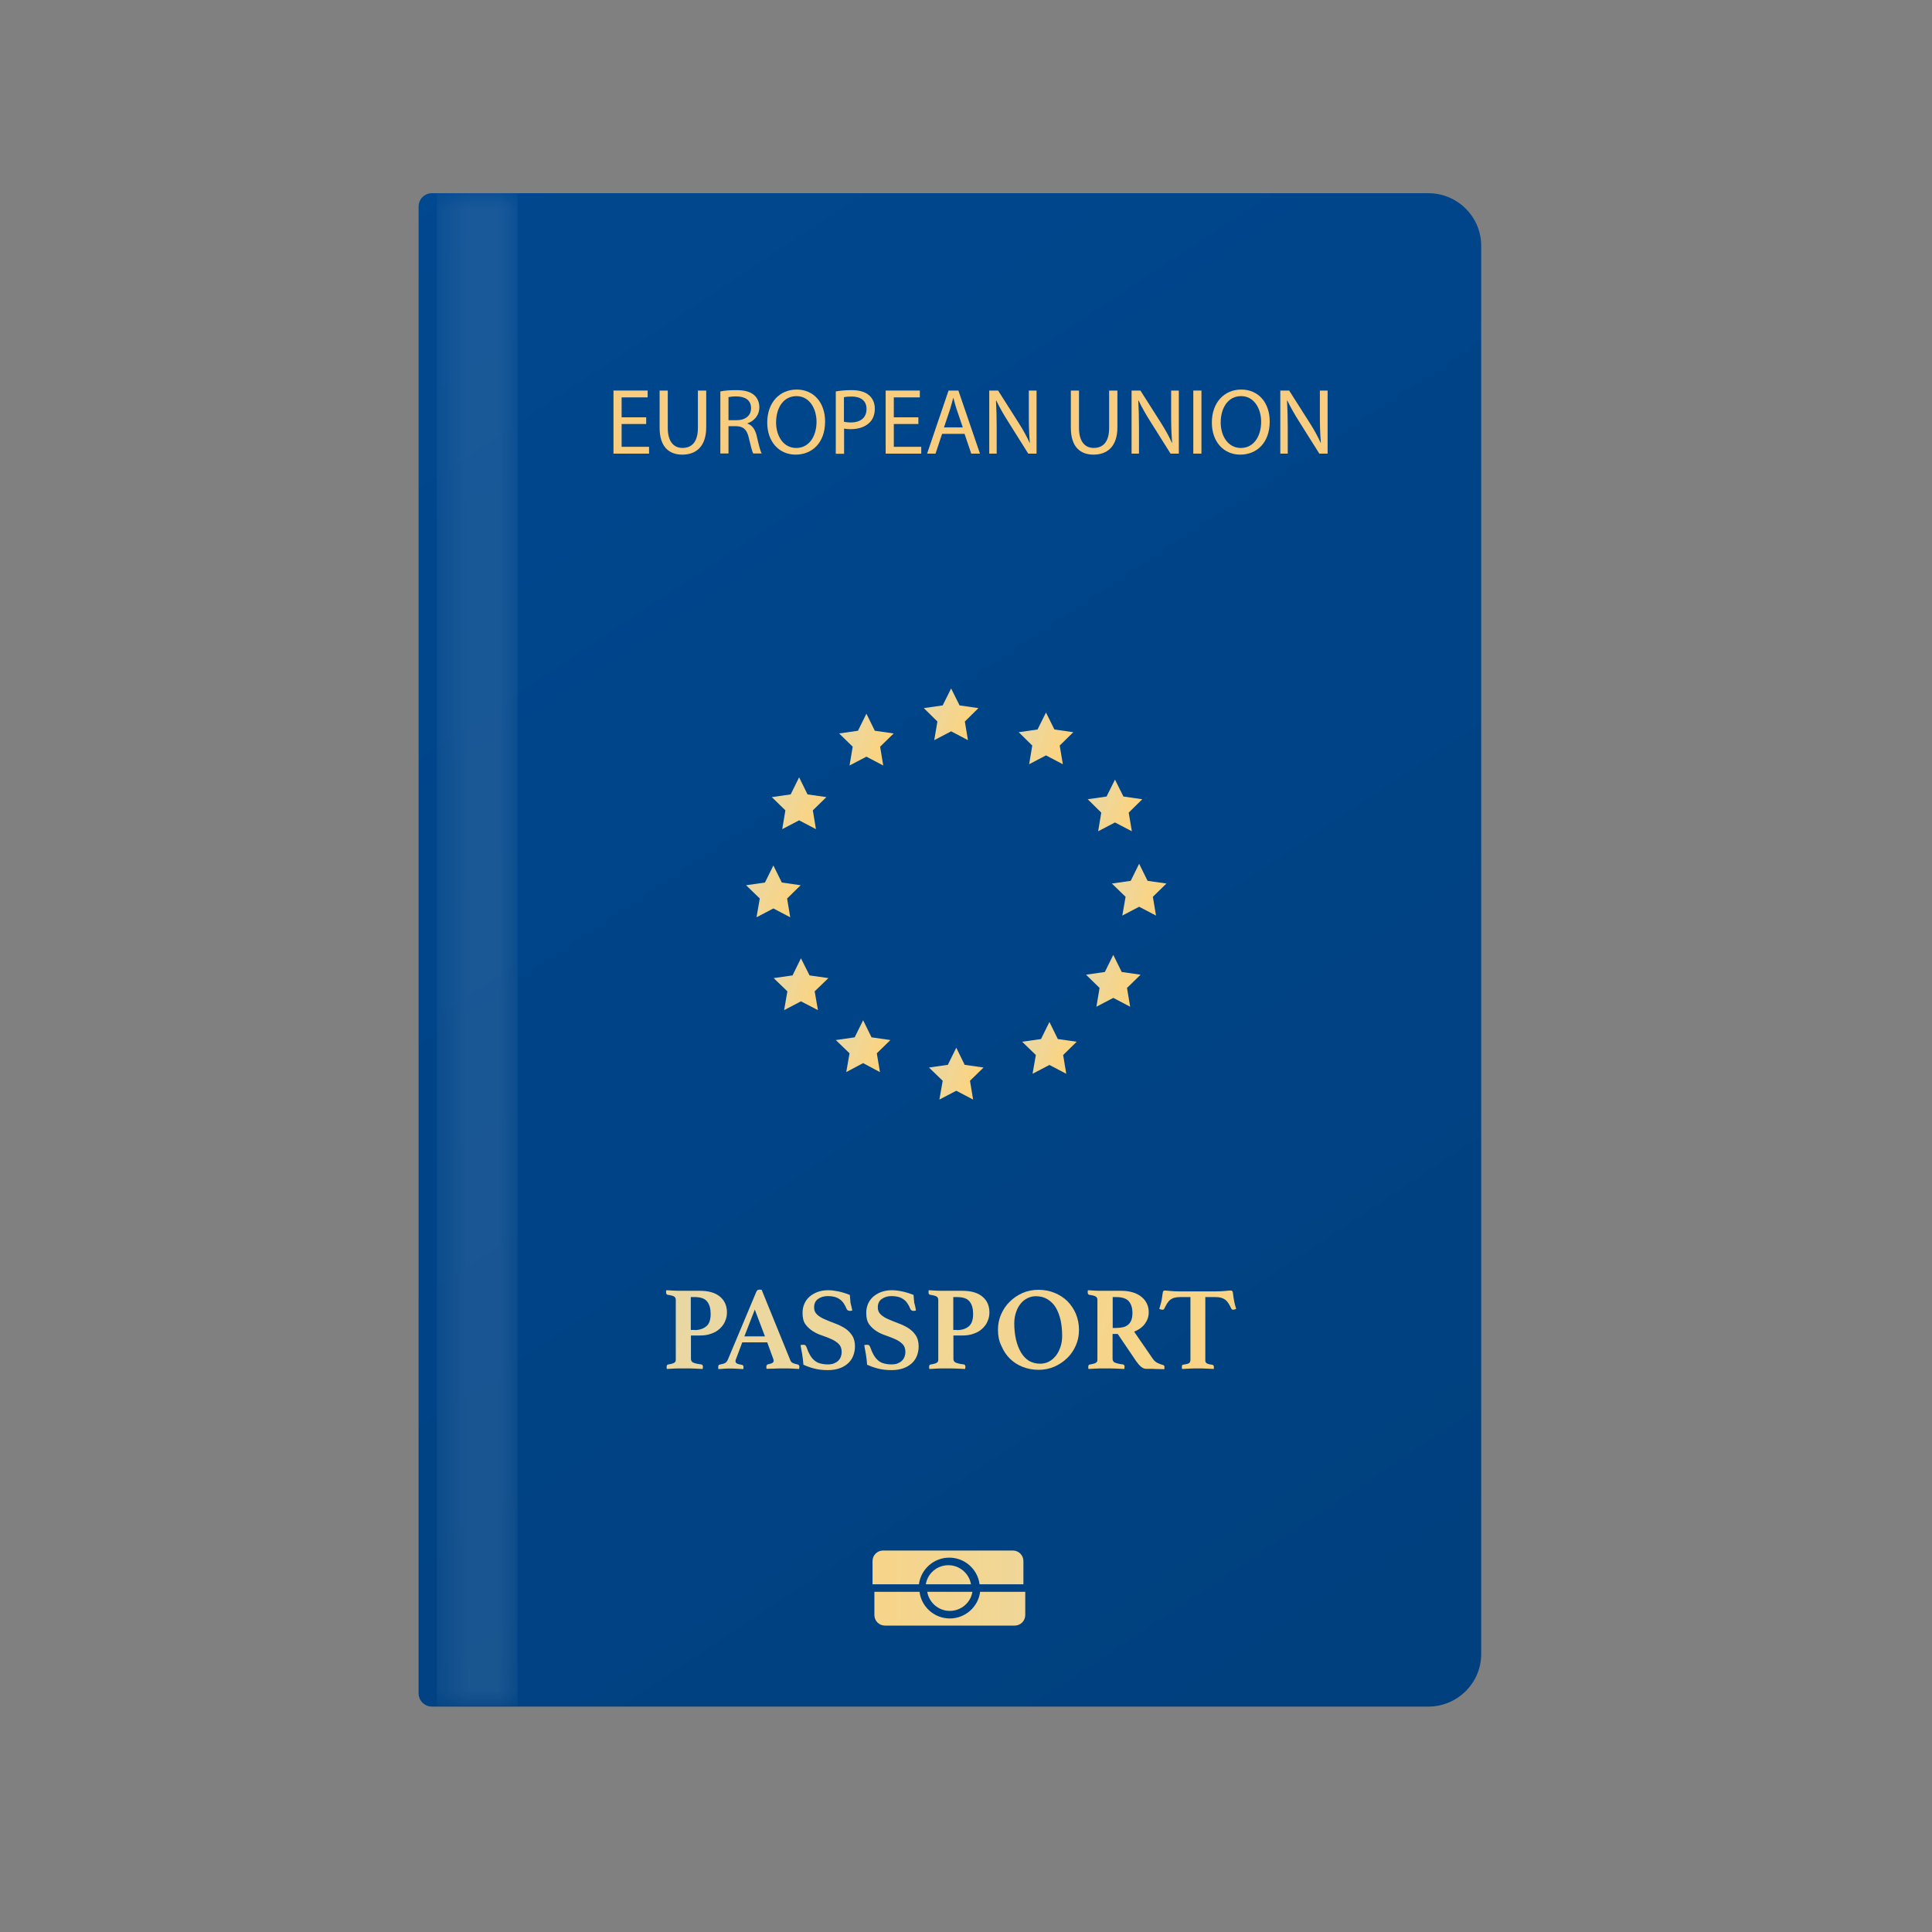<svg width="60" height="60" viewBox="0 0 60 60" fill="none" xmlns="http://www.w3.org/2000/svg">
<rect x="0" y="0" width="60" height="60" fill="#808080" stroke="none"/>
<path d="M44.358 53H13.413C13.186 53 13 52.814 13 52.589V6.411C13 6.186 13.186 6 13.413 6H44.358C45.263 6 46 6.73 46 7.636V51.368C46 52.266 45.263 53 44.358 53Z" fill="url(#paint0_linear)"/>
<path d="M21.458 41.489V42.196C21.458 42.254 21.48 42.294 21.529 42.316C21.577 42.338 21.657 42.36 21.777 42.373C21.813 42.377 21.83 42.404 21.83 42.448C21.83 42.466 21.826 42.488 21.822 42.515C21.75 42.51 21.662 42.506 21.551 42.501C21.444 42.497 21.325 42.497 21.2 42.497C21.111 42.497 21.027 42.497 20.943 42.501C20.859 42.506 20.783 42.51 20.712 42.515C20.708 42.506 20.703 42.492 20.703 42.479C20.703 42.466 20.703 42.457 20.703 42.448C20.703 42.408 20.717 42.382 20.743 42.377C20.797 42.369 20.836 42.36 20.867 42.351C20.898 42.342 20.925 42.333 20.943 42.32C20.961 42.307 20.974 42.294 20.978 42.28C20.983 42.263 20.987 42.245 20.987 42.218V40.37C20.987 40.321 20.97 40.286 20.934 40.264C20.898 40.242 20.828 40.224 20.73 40.211C20.717 40.206 20.708 40.197 20.699 40.188C20.69 40.18 20.686 40.162 20.686 40.135C20.686 40.127 20.686 40.113 20.686 40.1C20.686 40.087 20.69 40.078 20.694 40.069C20.765 40.074 20.845 40.078 20.934 40.082C21.023 40.087 21.107 40.087 21.178 40.087H21.737C22.003 40.087 22.207 40.144 22.354 40.264C22.5 40.383 22.576 40.547 22.576 40.759C22.576 40.856 22.558 40.945 22.518 41.033C22.483 41.122 22.425 41.197 22.354 41.263C22.283 41.329 22.194 41.383 22.088 41.418C21.986 41.458 21.866 41.475 21.733 41.475H21.458V41.489ZM21.569 41.307C21.719 41.307 21.839 41.267 21.932 41.192C22.026 41.117 22.07 40.989 22.07 40.803C22.07 40.64 22.035 40.511 21.959 40.418C21.888 40.326 21.755 40.281 21.564 40.281H21.453V41.303H21.569V41.307Z" fill="url(#paint1_linear)"/>
<path d="M23.827 41.688H23.051L22.86 42.201C22.851 42.214 22.846 42.227 22.846 42.24C22.842 42.254 22.842 42.267 22.842 42.276C22.842 42.302 22.855 42.325 22.882 42.342C22.909 42.36 22.962 42.373 23.037 42.386C23.073 42.391 23.091 42.413 23.091 42.457C23.091 42.475 23.086 42.497 23.082 42.519C23.015 42.515 22.944 42.51 22.869 42.506C22.793 42.501 22.722 42.501 22.651 42.501C22.602 42.501 22.549 42.501 22.496 42.506C22.443 42.51 22.381 42.515 22.314 42.519C22.31 42.51 22.305 42.497 22.305 42.484C22.305 42.47 22.305 42.462 22.305 42.453C22.305 42.404 22.323 42.382 22.354 42.378C22.429 42.364 22.487 42.347 22.518 42.329C22.554 42.311 22.576 42.28 22.598 42.24L23.49 40.113C23.508 40.074 23.539 40.051 23.579 40.051C23.592 40.051 23.605 40.051 23.614 40.051C23.628 40.051 23.641 40.056 23.654 40.056L24.546 42.249C24.559 42.285 24.59 42.316 24.63 42.333C24.67 42.351 24.719 42.364 24.768 42.373C24.803 42.382 24.826 42.404 24.826 42.448C24.826 42.466 24.821 42.488 24.817 42.515C24.737 42.51 24.661 42.506 24.581 42.501C24.506 42.497 24.435 42.497 24.369 42.497C24.333 42.497 24.293 42.497 24.244 42.497C24.195 42.497 24.142 42.501 24.093 42.501C24.04 42.506 23.991 42.506 23.938 42.506C23.889 42.506 23.845 42.51 23.809 42.51C23.805 42.501 23.8 42.488 23.8 42.475C23.8 42.462 23.8 42.453 23.8 42.444C23.8 42.422 23.805 42.404 23.814 42.395C23.823 42.382 23.832 42.378 23.84 42.373C23.903 42.36 23.951 42.347 23.983 42.329C24.014 42.311 24.027 42.289 24.027 42.258C24.027 42.245 24.022 42.223 24.014 42.201L23.827 41.688ZM23.756 41.502L23.441 40.671L23.117 41.502H23.756Z" fill="url(#paint2_linear)"/>
<path d="M26.468 40.697C26.445 40.706 26.423 40.711 26.397 40.711C26.361 40.711 26.339 40.702 26.321 40.688C26.308 40.675 26.295 40.662 26.29 40.644C26.232 40.503 26.161 40.401 26.068 40.343C25.98 40.282 25.86 40.251 25.709 40.251C25.589 40.251 25.491 40.282 25.407 40.339C25.323 40.397 25.283 40.485 25.283 40.604C25.283 40.697 25.314 40.768 25.376 40.825C25.438 40.883 25.518 40.932 25.611 40.971C25.704 41.011 25.811 41.055 25.917 41.095C26.028 41.135 26.13 41.184 26.224 41.241C26.317 41.299 26.397 41.374 26.459 41.467C26.521 41.559 26.552 41.675 26.552 41.816C26.552 41.909 26.534 42.002 26.503 42.09C26.472 42.179 26.419 42.258 26.352 42.325C26.281 42.391 26.197 42.448 26.09 42.488C25.984 42.528 25.855 42.55 25.709 42.55C25.545 42.55 25.398 42.532 25.27 42.497C25.141 42.462 25.034 42.422 24.95 42.382C24.941 42.276 24.932 42.174 24.915 42.072C24.897 41.971 24.879 41.873 24.861 41.776C24.888 41.767 24.915 41.763 24.946 41.763C24.977 41.763 24.999 41.767 25.012 41.781C25.026 41.794 25.039 41.812 25.048 41.838C25.079 41.931 25.114 42.011 25.154 42.081C25.194 42.148 25.238 42.205 25.292 42.249C25.345 42.294 25.403 42.325 25.469 42.342C25.536 42.36 25.616 42.373 25.704 42.373C25.78 42.373 25.846 42.364 25.9 42.342C25.953 42.32 25.997 42.294 26.033 42.258C26.068 42.223 26.095 42.183 26.113 42.134C26.13 42.086 26.139 42.042 26.139 41.989C26.139 41.882 26.108 41.798 26.05 41.741C25.988 41.679 25.913 41.63 25.824 41.59C25.735 41.551 25.638 41.511 25.531 41.475C25.425 41.44 25.327 41.396 25.238 41.338C25.15 41.281 25.074 41.21 25.012 41.126C24.95 41.038 24.924 40.923 24.924 40.772C24.924 40.675 24.941 40.582 24.977 40.498C25.012 40.414 25.065 40.339 25.132 40.277C25.203 40.215 25.283 40.166 25.381 40.127C25.478 40.091 25.589 40.069 25.718 40.069C25.82 40.069 25.926 40.083 26.033 40.105C26.139 40.127 26.259 40.162 26.392 40.215C26.397 40.29 26.405 40.37 26.414 40.463C26.437 40.538 26.45 40.622 26.468 40.697Z" fill="url(#paint3_linear)"/>
<path d="M28.446 40.697C28.424 40.706 28.402 40.711 28.375 40.711C28.34 40.711 28.317 40.702 28.3 40.688C28.286 40.675 28.273 40.662 28.269 40.644C28.211 40.503 28.14 40.401 28.047 40.343C27.958 40.282 27.838 40.251 27.687 40.251C27.568 40.251 27.47 40.282 27.386 40.339C27.301 40.397 27.261 40.485 27.261 40.604C27.261 40.697 27.292 40.768 27.355 40.825C27.417 40.883 27.497 40.932 27.59 40.971C27.683 41.011 27.789 41.055 27.896 41.095C28.007 41.135 28.109 41.184 28.202 41.241C28.295 41.299 28.375 41.374 28.437 41.467C28.499 41.559 28.53 41.675 28.53 41.816C28.53 41.909 28.513 42.002 28.482 42.09C28.451 42.179 28.397 42.258 28.331 42.325C28.26 42.391 28.175 42.448 28.069 42.488C27.962 42.528 27.834 42.55 27.687 42.55C27.523 42.55 27.377 42.532 27.248 42.497C27.119 42.462 27.013 42.422 26.929 42.382C26.92 42.276 26.911 42.174 26.893 42.072C26.875 41.971 26.858 41.873 26.84 41.776C26.866 41.767 26.893 41.763 26.924 41.763C26.955 41.763 26.977 41.767 26.991 41.781C27.004 41.794 27.017 41.812 27.026 41.838C27.057 41.931 27.093 42.011 27.133 42.081C27.173 42.148 27.217 42.205 27.27 42.249C27.323 42.294 27.381 42.325 27.448 42.342C27.514 42.36 27.594 42.373 27.683 42.373C27.758 42.373 27.825 42.364 27.878 42.342C27.931 42.32 27.976 42.294 28.011 42.258C28.047 42.223 28.073 42.183 28.091 42.134C28.109 42.086 28.118 42.042 28.118 41.989C28.118 41.882 28.087 41.798 28.029 41.741C27.967 41.679 27.892 41.63 27.803 41.59C27.714 41.551 27.616 41.511 27.51 41.475C27.403 41.44 27.306 41.396 27.217 41.338C27.128 41.281 27.053 41.21 26.991 41.126C26.929 41.038 26.902 40.923 26.902 40.772C26.902 40.675 26.92 40.582 26.955 40.498C26.991 40.414 27.044 40.339 27.11 40.277C27.181 40.215 27.261 40.166 27.359 40.127C27.457 40.091 27.568 40.069 27.696 40.069C27.798 40.069 27.905 40.083 28.011 40.105C28.118 40.127 28.238 40.162 28.371 40.215C28.375 40.29 28.384 40.37 28.393 40.463C28.419 40.538 28.433 40.622 28.446 40.697Z" fill="url(#paint4_linear)"/>
<path d="M29.609 41.489V42.196C29.609 42.254 29.631 42.294 29.68 42.316C29.729 42.338 29.809 42.36 29.928 42.373C29.964 42.378 29.982 42.404 29.982 42.448C29.982 42.466 29.977 42.488 29.973 42.515C29.902 42.51 29.813 42.506 29.702 42.502C29.596 42.497 29.476 42.497 29.352 42.497C29.263 42.497 29.179 42.497 29.094 42.502C29.01 42.506 28.934 42.51 28.863 42.515C28.859 42.506 28.855 42.493 28.855 42.479C28.855 42.466 28.855 42.457 28.855 42.448C28.855 42.409 28.868 42.382 28.895 42.378C28.948 42.369 28.988 42.36 29.019 42.351C29.05 42.342 29.076 42.333 29.094 42.32C29.112 42.307 29.125 42.294 29.13 42.28C29.134 42.263 29.139 42.245 29.139 42.218V40.37C29.139 40.321 29.121 40.286 29.085 40.264C29.05 40.242 28.979 40.224 28.881 40.211C28.868 40.206 28.859 40.197 28.85 40.189C28.841 40.18 28.837 40.162 28.837 40.136C28.837 40.127 28.837 40.113 28.837 40.1C28.837 40.087 28.841 40.078 28.846 40.069C28.917 40.074 28.997 40.078 29.085 40.083C29.174 40.087 29.259 40.087 29.329 40.087H29.889C30.155 40.087 30.359 40.144 30.505 40.264C30.652 40.383 30.727 40.547 30.727 40.759C30.727 40.856 30.709 40.945 30.669 41.033C30.634 41.122 30.576 41.197 30.505 41.263C30.434 41.33 30.346 41.383 30.239 41.418C30.137 41.458 30.017 41.475 29.884 41.475H29.609V41.489ZM29.72 41.307C29.871 41.307 29.991 41.268 30.084 41.193C30.177 41.117 30.221 40.989 30.221 40.803C30.221 40.64 30.186 40.511 30.11 40.419C30.039 40.326 29.906 40.282 29.715 40.282H29.605V41.303H29.72V41.307Z" fill="url(#paint5_linear)"/>
<path d="M30.993 41.298C30.993 41.126 31.024 40.967 31.091 40.816C31.157 40.666 31.246 40.533 31.361 40.423C31.477 40.308 31.61 40.219 31.761 40.153C31.912 40.087 32.076 40.056 32.249 40.056C32.426 40.056 32.591 40.087 32.746 40.149C32.897 40.211 33.03 40.295 33.145 40.405C33.256 40.516 33.345 40.648 33.411 40.799C33.474 40.954 33.509 41.117 33.509 41.298C33.509 41.471 33.478 41.635 33.411 41.785C33.345 41.935 33.256 42.068 33.141 42.178C33.025 42.289 32.892 42.378 32.742 42.444C32.586 42.51 32.426 42.541 32.253 42.541C32.076 42.541 31.912 42.51 31.756 42.448C31.601 42.386 31.472 42.302 31.361 42.192C31.25 42.081 31.162 41.949 31.1 41.798C31.024 41.648 30.993 41.48 30.993 41.298ZM32.298 42.351C32.4 42.351 32.497 42.329 32.577 42.285C32.662 42.24 32.733 42.178 32.795 42.099C32.857 42.019 32.901 41.926 32.937 41.82C32.972 41.714 32.986 41.599 32.986 41.48C32.986 41.303 32.968 41.144 32.937 40.993C32.901 40.843 32.852 40.715 32.786 40.604C32.719 40.494 32.63 40.41 32.529 40.348C32.426 40.286 32.307 40.255 32.169 40.255C32.085 40.255 32 40.273 31.916 40.312C31.836 40.352 31.761 40.405 31.703 40.48C31.641 40.551 31.592 40.64 31.557 40.746C31.521 40.847 31.499 40.967 31.499 41.095C31.499 41.276 31.517 41.444 31.552 41.599C31.588 41.754 31.641 41.887 31.708 42.002C31.774 42.112 31.858 42.201 31.956 42.263C32.062 42.32 32.173 42.351 32.298 42.351Z" fill="url(#paint6_linear)"/>
<path d="M34.712 41.427H34.552V42.196C34.552 42.254 34.574 42.294 34.623 42.316C34.672 42.338 34.752 42.36 34.871 42.373C34.907 42.378 34.925 42.404 34.925 42.448C34.925 42.466 34.92 42.488 34.916 42.515C34.845 42.51 34.756 42.506 34.645 42.502C34.539 42.497 34.419 42.497 34.294 42.497C34.206 42.497 34.121 42.497 34.037 42.502C33.953 42.506 33.877 42.51 33.806 42.515C33.802 42.506 33.797 42.493 33.797 42.479C33.797 42.466 33.797 42.457 33.797 42.448C33.797 42.409 33.811 42.382 33.837 42.378C33.891 42.369 33.931 42.36 33.962 42.351C33.993 42.342 34.019 42.333 34.037 42.32C34.055 42.307 34.068 42.294 34.073 42.28C34.077 42.263 34.081 42.245 34.081 42.218V40.37C34.081 40.321 34.064 40.286 34.028 40.264C33.993 40.242 33.922 40.224 33.824 40.211C33.811 40.206 33.802 40.197 33.793 40.189C33.784 40.18 33.78 40.162 33.78 40.136C33.78 40.127 33.78 40.113 33.78 40.1C33.78 40.087 33.784 40.078 33.789 40.069C33.86 40.074 33.94 40.078 34.028 40.083C34.117 40.087 34.201 40.087 34.272 40.087H34.831C34.96 40.087 35.08 40.105 35.182 40.136C35.284 40.166 35.373 40.215 35.448 40.273C35.519 40.33 35.577 40.401 35.617 40.485C35.657 40.565 35.675 40.657 35.675 40.755C35.675 40.887 35.635 41.002 35.555 41.113C35.475 41.219 35.364 41.299 35.222 41.356L35.803 42.201C35.847 42.263 35.901 42.307 35.959 42.333C36.016 42.36 36.069 42.378 36.118 42.391C36.132 42.395 36.14 42.4 36.149 42.409C36.158 42.417 36.163 42.431 36.163 42.453C36.163 42.462 36.163 42.475 36.163 42.488C36.163 42.502 36.158 42.515 36.154 42.524C36.127 42.519 36.087 42.519 36.038 42.519C35.989 42.519 35.936 42.515 35.883 42.515C35.83 42.51 35.776 42.51 35.723 42.51C35.67 42.51 35.626 42.51 35.59 42.51C35.537 42.51 35.488 42.488 35.435 42.444C35.382 42.4 35.333 42.342 35.284 42.272L34.712 41.427ZM34.663 41.241C34.738 41.241 34.809 41.232 34.871 41.219C34.934 41.206 34.987 41.179 35.031 41.144C35.075 41.108 35.111 41.06 35.133 41.002C35.155 40.945 35.169 40.87 35.169 40.777C35.169 40.626 35.133 40.503 35.058 40.414C34.982 40.326 34.854 40.282 34.667 40.282H34.556V41.241H34.663Z" fill="url(#paint7_linear)"/>
<path d="M37.432 40.282V42.223C37.432 42.249 37.432 42.267 37.436 42.285C37.441 42.303 37.45 42.316 37.463 42.329C37.476 42.342 37.498 42.351 37.525 42.36C37.551 42.369 37.592 42.378 37.64 42.382C37.676 42.391 37.698 42.409 37.698 42.444C37.698 42.453 37.698 42.462 37.698 42.479C37.698 42.493 37.694 42.506 37.694 42.515C37.614 42.51 37.529 42.506 37.441 42.502C37.352 42.497 37.272 42.497 37.201 42.497C37.13 42.497 37.05 42.497 36.961 42.502C36.873 42.506 36.788 42.51 36.713 42.515C36.709 42.506 36.704 42.493 36.704 42.479C36.704 42.466 36.704 42.453 36.704 42.444C36.704 42.426 36.709 42.413 36.713 42.4C36.717 42.386 36.735 42.382 36.762 42.378C36.855 42.364 36.913 42.347 36.935 42.329C36.957 42.307 36.97 42.272 36.97 42.223V40.282H36.646C36.575 40.282 36.518 40.29 36.469 40.304C36.42 40.317 36.38 40.339 36.345 40.365C36.309 40.392 36.278 40.432 36.247 40.476C36.22 40.52 36.189 40.578 36.158 40.64C36.149 40.662 36.132 40.675 36.1 40.675C36.087 40.675 36.069 40.671 36.047 40.666C36.03 40.662 36.012 40.653 36.003 40.648C36.021 40.591 36.034 40.538 36.047 40.494C36.061 40.45 36.069 40.405 36.078 40.361C36.087 40.304 36.096 40.255 36.1 40.211C36.105 40.166 36.114 40.136 36.118 40.113C36.127 40.091 36.149 40.078 36.176 40.078C36.203 40.078 36.256 40.083 36.336 40.091C36.416 40.1 36.513 40.105 36.629 40.105H37.769C37.88 40.105 37.977 40.1 38.057 40.091C38.137 40.083 38.191 40.078 38.222 40.078C38.248 40.078 38.27 40.091 38.279 40.113C38.288 40.131 38.293 40.166 38.297 40.211C38.301 40.255 38.31 40.304 38.319 40.361C38.328 40.405 38.337 40.45 38.346 40.494C38.359 40.538 38.372 40.591 38.39 40.648C38.377 40.653 38.364 40.657 38.346 40.666C38.328 40.671 38.31 40.675 38.297 40.675C38.27 40.675 38.248 40.662 38.239 40.64C38.208 40.578 38.182 40.52 38.151 40.476C38.124 40.432 38.088 40.392 38.053 40.365C38.017 40.339 37.973 40.317 37.929 40.304C37.88 40.29 37.822 40.282 37.756 40.282H37.432Z" fill="url(#paint8_linear)"/>
<path d="M31.818 49.436H31.796H31.774H31.752H31.73H31.707H31.685H31.663H31.641H31.619H31.596H31.592H31.57H31.548H31.526H31.503H31.477H31.45H31.423H31.397H31.37H31.344H31.317H31.281H31.255H31.228H31.202H31.175H31.148H31.122H31.095H31.069H31.042H31.015H30.971H30.944H30.918H30.891H30.864H30.838H30.811H30.785H30.758H30.731H30.705H30.678H30.651H30.625H30.572H30.545H30.518H30.492H30.465H30.438C30.381 49.9 29.981 50.263 29.498 50.263C29.014 50.263 28.615 49.9 28.557 49.436H28.517H28.459H28.402H28.344H28.286H28.229H28.171H28.113H28.056H27.998H27.94H27.883H27.825H27.767H27.709H27.652H27.594H27.536H27.479H27.421H27.363H27.306H27.248H27.19H27.155V50.157C27.155 50.338 27.301 50.484 27.483 50.484H31.512C31.694 50.484 31.84 50.338 31.84 50.157V49.436H31.836H31.818Z" fill="url(#paint9_linear)"/>
<path d="M27.23 49.201H27.288H27.346H27.403H27.461H27.519H27.576H27.634H27.692H27.749H27.807H27.865H27.922H27.98H28.038H28.096H28.153H28.211H28.269H28.326H28.384H28.442H28.499H28.539C28.597 48.737 28.996 48.374 29.48 48.374C29.964 48.374 30.363 48.737 30.421 49.201H30.443H30.47H30.496H30.523H30.549H30.576H30.603H30.629H30.656H30.683H30.709H30.736H30.762H30.789H30.816H30.842H30.869H30.895H30.922H30.949H30.975H31.002H31.029H31.055H31.082H31.108H31.135H31.162H31.188H31.215H31.242H31.268H31.295H31.321H31.348H31.375H31.401H31.428H31.45H31.472H31.494H31.517H31.539H31.561H31.583H31.605H31.628H31.65H31.672H31.694H31.716H31.739H31.761H31.783V48.48C31.783 48.299 31.637 48.153 31.455 48.153H27.425C27.244 48.153 27.097 48.299 27.097 48.48V49.201H27.11H27.23Z" fill="url(#paint10_linear)"/>
<path d="M28.877 49.202H28.934H28.992H29.05H29.107H29.165H29.223H29.28H29.338H29.396H29.453H29.511H29.569H29.596H29.622H29.649H29.675H29.702H29.729H29.755H29.782H29.808H29.835H29.862H29.888H29.915H29.942H29.968H29.995H30.021H30.048H30.075H30.101H30.128H30.155C30.097 48.865 29.804 48.609 29.453 48.609C29.099 48.609 28.806 48.865 28.752 49.202H28.77H28.877Z" fill="url(#paint11_linear)"/>
<path d="M30.145 49.436H30.119H30.092H30.065H30.039H30.012H29.986H29.959H29.932H29.906H29.861H29.835H29.808H29.782H29.755H29.728H29.702H29.675H29.648H29.622H29.595H29.537H29.48H29.422H29.364H29.307H29.249H29.191H29.107H29.049H28.992H28.93H28.872H28.814H28.796C28.854 49.772 29.147 50.028 29.497 50.028C29.848 50.028 30.145 49.772 30.199 49.436H30.172H30.145Z" fill="url(#paint12_linear)"/>
<path d="M29.538 21.381L29.8 21.907L30.386 21.991L29.964 22.407L30.061 22.986L29.538 22.712L29.014 22.986L29.112 22.407L28.69 21.991L29.276 21.907L29.538 21.381Z" fill="url(#paint13_linear)"/>
<path d="M32.484 22.128L32.746 22.655L33.332 22.739L32.91 23.154L33.008 23.734L32.484 23.459L31.961 23.734L32.058 23.154L31.637 22.739L32.222 22.655L32.484 22.128Z" fill="url(#paint14_linear)"/>
<path d="M34.627 24.211L34.889 24.737L35.475 24.821L35.053 25.237L35.151 25.816L34.627 25.542L34.104 25.816L34.201 25.237L33.78 24.821L34.365 24.737L34.627 24.211Z" fill="url(#paint15_linear)"/>
<path d="M35.377 26.825L35.639 27.355L36.225 27.439L35.803 27.851L35.901 28.434L35.377 28.16L34.854 28.434L34.956 27.851L34.53 27.439L35.115 27.355L35.377 26.825Z" fill="url(#paint16_linear)"/>
<path d="M34.574 29.655L34.836 30.186L35.422 30.27L35 30.681L35.098 31.265L34.574 30.99L34.05 31.265L34.148 30.681L33.727 30.27L34.312 30.186L34.574 29.655Z" fill="url(#paint17_linear)"/>
<path d="M32.591 31.738L32.852 32.269L33.438 32.352L33.017 32.764L33.114 33.347L32.591 33.073L32.067 33.347L32.169 32.764L31.743 32.352L32.329 32.269L32.591 31.738Z" fill="url(#paint18_linear)"/>
<path d="M29.698 32.538L29.959 33.069L30.545 33.153L30.124 33.564L30.221 34.148L29.698 33.874L29.174 34.148L29.276 33.564L28.85 33.153L29.436 33.069L29.698 32.538Z" fill="url(#paint19_linear)"/>
<path d="M26.805 31.685L27.066 32.215L27.652 32.3L27.23 32.711L27.328 33.295L26.805 33.016L26.281 33.295L26.383 32.711L25.957 32.3L26.543 32.215L26.805 31.685Z" fill="url(#paint20_linear)"/>
<path d="M24.874 29.761L25.141 30.292L25.726 30.376L25.3 30.787L25.402 31.371L24.874 31.097L24.351 31.371L24.453 30.787L24.027 30.376L24.613 30.292L24.874 29.761Z" fill="url(#paint21_linear)"/>
<path d="M24.018 26.878L24.28 27.408L24.865 27.492L24.444 27.904L24.541 28.487L24.018 28.213L23.494 28.487L23.596 27.904L23.17 27.492L23.756 27.408L24.018 26.878Z" fill="url(#paint22_linear)"/>
<path d="M24.817 24.14L25.079 24.671L25.664 24.755L25.243 25.166L25.34 25.75L24.817 25.476L24.293 25.75L24.391 25.166L23.969 24.755L24.555 24.671L24.817 24.14Z" fill="url(#paint23_linear)"/>
<path d="M26.907 22.164L27.168 22.694L27.754 22.778L27.333 23.189L27.43 23.773L26.907 23.499L26.383 23.773L26.481 23.189L26.059 22.778L26.645 22.694L26.907 22.164Z" fill="url(#paint24_linear)"/>
<mask id="mask0" mask-type="alpha" maskUnits="userSpaceOnUse" x="13" y="6" width="4" height="47">
<path d="M16.075 6H13.568V52.978H16.075V6Z" fill="url(#paint25_linear)"/>
</mask>
<g mask="url(#mask0)">
<path opacity="0.1" d="M16.075 6H13.568V52.978H16.075V6Z" fill="url(#paint26_linear)"/>
</g>
<path d="M20.068 13.168H19.305V13.876H20.157V14.088H19.052V12.129H20.113V12.341H19.305V12.96H20.068V13.168Z" fill="#F9CD80"/>
<path d="M20.738 12.129V13.288C20.738 13.726 20.933 13.911 21.195 13.911C21.488 13.911 21.674 13.721 21.674 13.288V12.129H21.932V13.27C21.932 13.871 21.612 14.119 21.191 14.119C20.787 14.119 20.485 13.889 20.485 13.283V12.129H20.738Z" fill="#F9CD80"/>
<path d="M22.371 12.156C22.5 12.129 22.682 12.116 22.859 12.116C23.13 12.116 23.303 12.165 23.427 12.275C23.525 12.364 23.582 12.496 23.582 12.647C23.582 12.903 23.418 13.076 23.214 13.146V13.155C23.365 13.208 23.458 13.345 23.503 13.549C23.565 13.823 23.613 14.009 23.654 14.084H23.392C23.361 14.031 23.316 13.858 23.259 13.615C23.201 13.345 23.094 13.244 22.864 13.235H22.624V14.084H22.371V12.156ZM22.624 13.049H22.881C23.152 13.049 23.325 12.903 23.325 12.678C23.325 12.426 23.143 12.315 22.872 12.311C22.748 12.311 22.664 12.324 22.624 12.333V13.049Z" fill="#F9CD80"/>
<path d="M25.624 13.089C25.624 13.761 25.211 14.119 24.71 14.119C24.191 14.119 23.827 13.717 23.827 13.124C23.827 12.501 24.213 12.098 24.741 12.098C25.278 12.098 25.624 12.51 25.624 13.089ZM24.102 13.12C24.102 13.54 24.328 13.912 24.727 13.912C25.131 13.912 25.358 13.544 25.358 13.098C25.358 12.709 25.153 12.302 24.732 12.302C24.31 12.306 24.102 12.691 24.102 13.12Z" fill="#F9CD80"/>
<path d="M25.956 12.156C26.081 12.134 26.241 12.116 26.445 12.116C26.693 12.116 26.88 12.174 26.995 12.28C27.101 12.373 27.168 12.514 27.168 12.691C27.168 12.868 27.115 13.009 27.017 13.111C26.884 13.253 26.666 13.328 26.418 13.328C26.343 13.328 26.272 13.323 26.214 13.31V14.093H25.956V12.156ZM26.209 13.098C26.263 13.111 26.334 13.12 26.418 13.12C26.724 13.12 26.911 12.974 26.911 12.7C26.911 12.443 26.729 12.315 26.449 12.315C26.338 12.315 26.254 12.324 26.209 12.337V13.098Z" fill="#F9CD80"/>
<path d="M28.521 13.168H27.758V13.876H28.61V14.088H27.505V12.129H28.566V12.341H27.758V12.96H28.521V13.168Z" fill="#F9CD80"/>
<path d="M29.258 13.473L29.054 14.088H28.792L29.458 12.129H29.764L30.434 14.088H30.163L29.955 13.473H29.258ZM29.901 13.274L29.71 12.713C29.666 12.585 29.64 12.47 29.608 12.355H29.604C29.573 12.47 29.542 12.589 29.506 12.708L29.316 13.274H29.901Z" fill="#F9CD80"/>
<path d="M30.722 14.088V12.129H30.997L31.627 13.12C31.774 13.35 31.885 13.553 31.978 13.757L31.982 13.752C31.96 13.491 31.951 13.252 31.951 12.947V12.129H32.191V14.088H31.933L31.308 13.093C31.17 12.877 31.042 12.651 30.94 12.439L30.931 12.443C30.944 12.691 30.953 12.925 30.953 13.252V14.088H30.722Z" fill="#F9CD80"/>
<path d="M33.509 12.129V13.288C33.509 13.726 33.704 13.911 33.966 13.911C34.259 13.911 34.445 13.721 34.445 13.288V12.129H34.702V13.27C34.702 13.871 34.383 14.119 33.961 14.119C33.558 14.119 33.256 13.889 33.256 13.283V12.129H33.509Z" fill="#F9CD80"/>
<path d="M35.142 14.088V12.129H35.417L36.047 13.12C36.193 13.35 36.304 13.553 36.397 13.757L36.402 13.752C36.38 13.491 36.371 13.252 36.371 12.947V12.129H36.61V14.088H36.353L35.727 13.093C35.59 12.877 35.461 12.651 35.359 12.439L35.35 12.443C35.364 12.691 35.372 12.925 35.372 13.252V14.088H35.142Z" fill="#F9CD80"/>
<path d="M37.312 12.129V14.088H37.059V12.129H37.312Z" fill="#F9CD80"/>
<path d="M39.432 13.089C39.432 13.761 39.02 14.119 38.518 14.119C37.999 14.119 37.635 13.717 37.635 13.124C37.635 12.501 38.021 12.098 38.549 12.098C39.086 12.098 39.432 12.51 39.432 13.089ZM37.91 13.12C37.91 13.54 38.137 13.912 38.536 13.912C38.94 13.912 39.166 13.544 39.166 13.098C39.166 12.709 38.962 12.302 38.541 12.302C38.119 12.306 37.91 12.691 37.91 13.12Z" fill="#F9CD80"/>
<path d="M39.761 14.088V12.129H40.036L40.666 13.12C40.813 13.35 40.924 13.553 41.017 13.757L41.021 13.752C40.999 13.491 40.99 13.252 40.99 12.947V12.129H41.23V14.088H40.973L40.347 13.093C40.209 12.877 40.081 12.651 39.979 12.439L39.97 12.443C39.983 12.691 39.992 12.925 39.992 13.252V14.088H39.761Z" fill="#F9CD80"/>
<defs>
<linearGradient id="paint0_linear" x1="11.8" y1="3.39" x2="46.57" y2="55.874" gradientUnits="userSpaceOnUse">
<stop stop-color="#004890"/>
<stop offset="1" stop-color="#003F7D"/>
</linearGradient>
<linearGradient id="paint1_linear" x1="18.026" y1="40.06" x2="41.355" y2="48.88" gradientUnits="userSpaceOnUse">
<stop stop-color="#E6D8A9"/>
<stop offset="1" stop-color="#FFD37A"/>
</linearGradient>
<linearGradient id="paint2_linear" x1="18.236" y1="39.505" x2="41.565" y2="48.326" gradientUnits="userSpaceOnUse">
<stop stop-color="#E6D8A9"/>
<stop offset="1" stop-color="#FFD37A"/>
</linearGradient>
<linearGradient id="paint3_linear" x1="18.571" y1="38.62" x2="41.9" y2="47.44" gradientUnits="userSpaceOnUse">
<stop stop-color="#E6D8A9"/>
<stop offset="1" stop-color="#FFD37A"/>
</linearGradient>
<linearGradient id="paint4_linear" x1="18.817" y1="37.968" x2="42.146" y2="46.788" gradientUnits="userSpaceOnUse">
<stop stop-color="#E6D8A9"/>
<stop offset="1" stop-color="#FFD37A"/>
</linearGradient>
<linearGradient id="paint5_linear" x1="19.04" y1="37.379" x2="42.368" y2="46.2" gradientUnits="userSpaceOnUse">
<stop stop-color="#E6D8A9"/>
<stop offset="1" stop-color="#FFD37A"/>
</linearGradient>
<linearGradient id="paint6_linear" x1="19.384" y1="36.469" x2="42.712" y2="45.289" gradientUnits="userSpaceOnUse">
<stop stop-color="#E6D8A9"/>
<stop offset="1" stop-color="#FFD37A"/>
</linearGradient>
<linearGradient id="paint7_linear" x1="19.653" y1="35.757" x2="42.982" y2="44.577" gradientUnits="userSpaceOnUse">
<stop stop-color="#E6D8A9"/>
<stop offset="1" stop-color="#FFD37A"/>
</linearGradient>
<linearGradient id="paint8_linear" x1="20.035" y1="34.747" x2="43.363" y2="43.568" gradientUnits="userSpaceOnUse">
<stop stop-color="#E6D8A9"/>
<stop offset="1" stop-color="#FFD37A"/>
</linearGradient>
<linearGradient id="paint9_linear" x1="37.644" y1="50.066" x2="22.023" y2="49.858" gradientUnits="userSpaceOnUse">
<stop stop-color="#E6D8A9"/>
<stop offset="1" stop-color="#FFD37A"/>
</linearGradient>
<linearGradient id="paint10_linear" x1="37.661" y1="48.786" x2="22.041" y2="48.578" gradientUnits="userSpaceOnUse">
<stop stop-color="#E6D8A9"/>
<stop offset="1" stop-color="#FFD37A"/>
</linearGradient>
<linearGradient id="paint11_linear" x1="37.658" y1="49.017" x2="22.038" y2="48.81" gradientUnits="userSpaceOnUse">
<stop stop-color="#E6D8A9"/>
<stop offset="1" stop-color="#FFD37A"/>
</linearGradient>
<linearGradient id="paint12_linear" x1="37.647" y1="49.835" x2="22.026" y2="49.627" gradientUnits="userSpaceOnUse">
<stop stop-color="#E6D8A9"/>
<stop offset="1" stop-color="#FFD37A"/>
</linearGradient>
<linearGradient id="paint13_linear" x1="28.565" y1="21.916" x2="30.274" y2="22.562" gradientUnits="userSpaceOnUse">
<stop stop-color="#E6D8A9"/>
<stop offset="1" stop-color="#FFD37A"/>
</linearGradient>
<linearGradient id="paint14_linear" x1="31.511" y1="22.663" x2="33.221" y2="23.31" gradientUnits="userSpaceOnUse">
<stop stop-color="#E6D8A9"/>
<stop offset="1" stop-color="#FFD37A"/>
</linearGradient>
<linearGradient id="paint15_linear" x1="33.654" y1="24.746" x2="35.364" y2="25.392" gradientUnits="userSpaceOnUse">
<stop stop-color="#E6D8A9"/>
<stop offset="1" stop-color="#FFD37A"/>
</linearGradient>
<linearGradient id="paint16_linear" x1="34.405" y1="27.362" x2="36.114" y2="28.008" gradientUnits="userSpaceOnUse">
<stop stop-color="#E6D8A9"/>
<stop offset="1" stop-color="#FFD37A"/>
</linearGradient>
<linearGradient id="paint17_linear" x1="33.601" y1="30.192" x2="35.31" y2="30.838" gradientUnits="userSpaceOnUse">
<stop stop-color="#E6D8A9"/>
<stop offset="1" stop-color="#FFD37A"/>
</linearGradient>
<linearGradient id="paint18_linear" x1="31.619" y1="32.275" x2="33.328" y2="32.921" gradientUnits="userSpaceOnUse">
<stop stop-color="#E6D8A9"/>
<stop offset="1" stop-color="#FFD37A"/>
</linearGradient>
<linearGradient id="paint19_linear" x1="28.725" y1="33.076" x2="30.434" y2="33.722" gradientUnits="userSpaceOnUse">
<stop stop-color="#E6D8A9"/>
<stop offset="1" stop-color="#FFD37A"/>
</linearGradient>
<linearGradient id="paint20_linear" x1="25.832" y1="32.222" x2="27.541" y2="32.868" gradientUnits="userSpaceOnUse">
<stop stop-color="#E6D8A9"/>
<stop offset="1" stop-color="#FFD37A"/>
</linearGradient>
<linearGradient id="paint21_linear" x1="23.903" y1="30.299" x2="25.612" y2="30.945" gradientUnits="userSpaceOnUse">
<stop stop-color="#E6D8A9"/>
<stop offset="1" stop-color="#FFD37A"/>
</linearGradient>
<linearGradient id="paint22_linear" x1="23.046" y1="27.416" x2="24.755" y2="28.062" gradientUnits="userSpaceOnUse">
<stop stop-color="#E6D8A9"/>
<stop offset="1" stop-color="#FFD37A"/>
</linearGradient>
<linearGradient id="paint23_linear" x1="23.844" y1="24.678" x2="25.553" y2="25.324" gradientUnits="userSpaceOnUse">
<stop stop-color="#E6D8A9"/>
<stop offset="1" stop-color="#FFD37A"/>
</linearGradient>
<linearGradient id="paint24_linear" x1="25.933" y1="22.702" x2="27.643" y2="23.349" gradientUnits="userSpaceOnUse">
<stop stop-color="#E6D8A9"/>
<stop offset="1" stop-color="#FFD37A"/>
</linearGradient>
<linearGradient id="paint25_linear" x1="13.567" y1="29.49" x2="16.075" y2="29.49" gradientUnits="userSpaceOnUse">
<stop offset="0.001"/>
<stop offset="0.5" stop-color="white"/>
<stop offset="1"/>
</linearGradient>
<linearGradient id="paint26_linear" x1="13.567" y1="29.49" x2="16.075" y2="29.49" gradientUnits="userSpaceOnUse">
<stop offset="0.001" stop-color="white"/>
<stop offset="0.5" stop-color="white"/>
<stop offset="1" stop-color="white"/>
</linearGradient>
</defs>
</svg>
